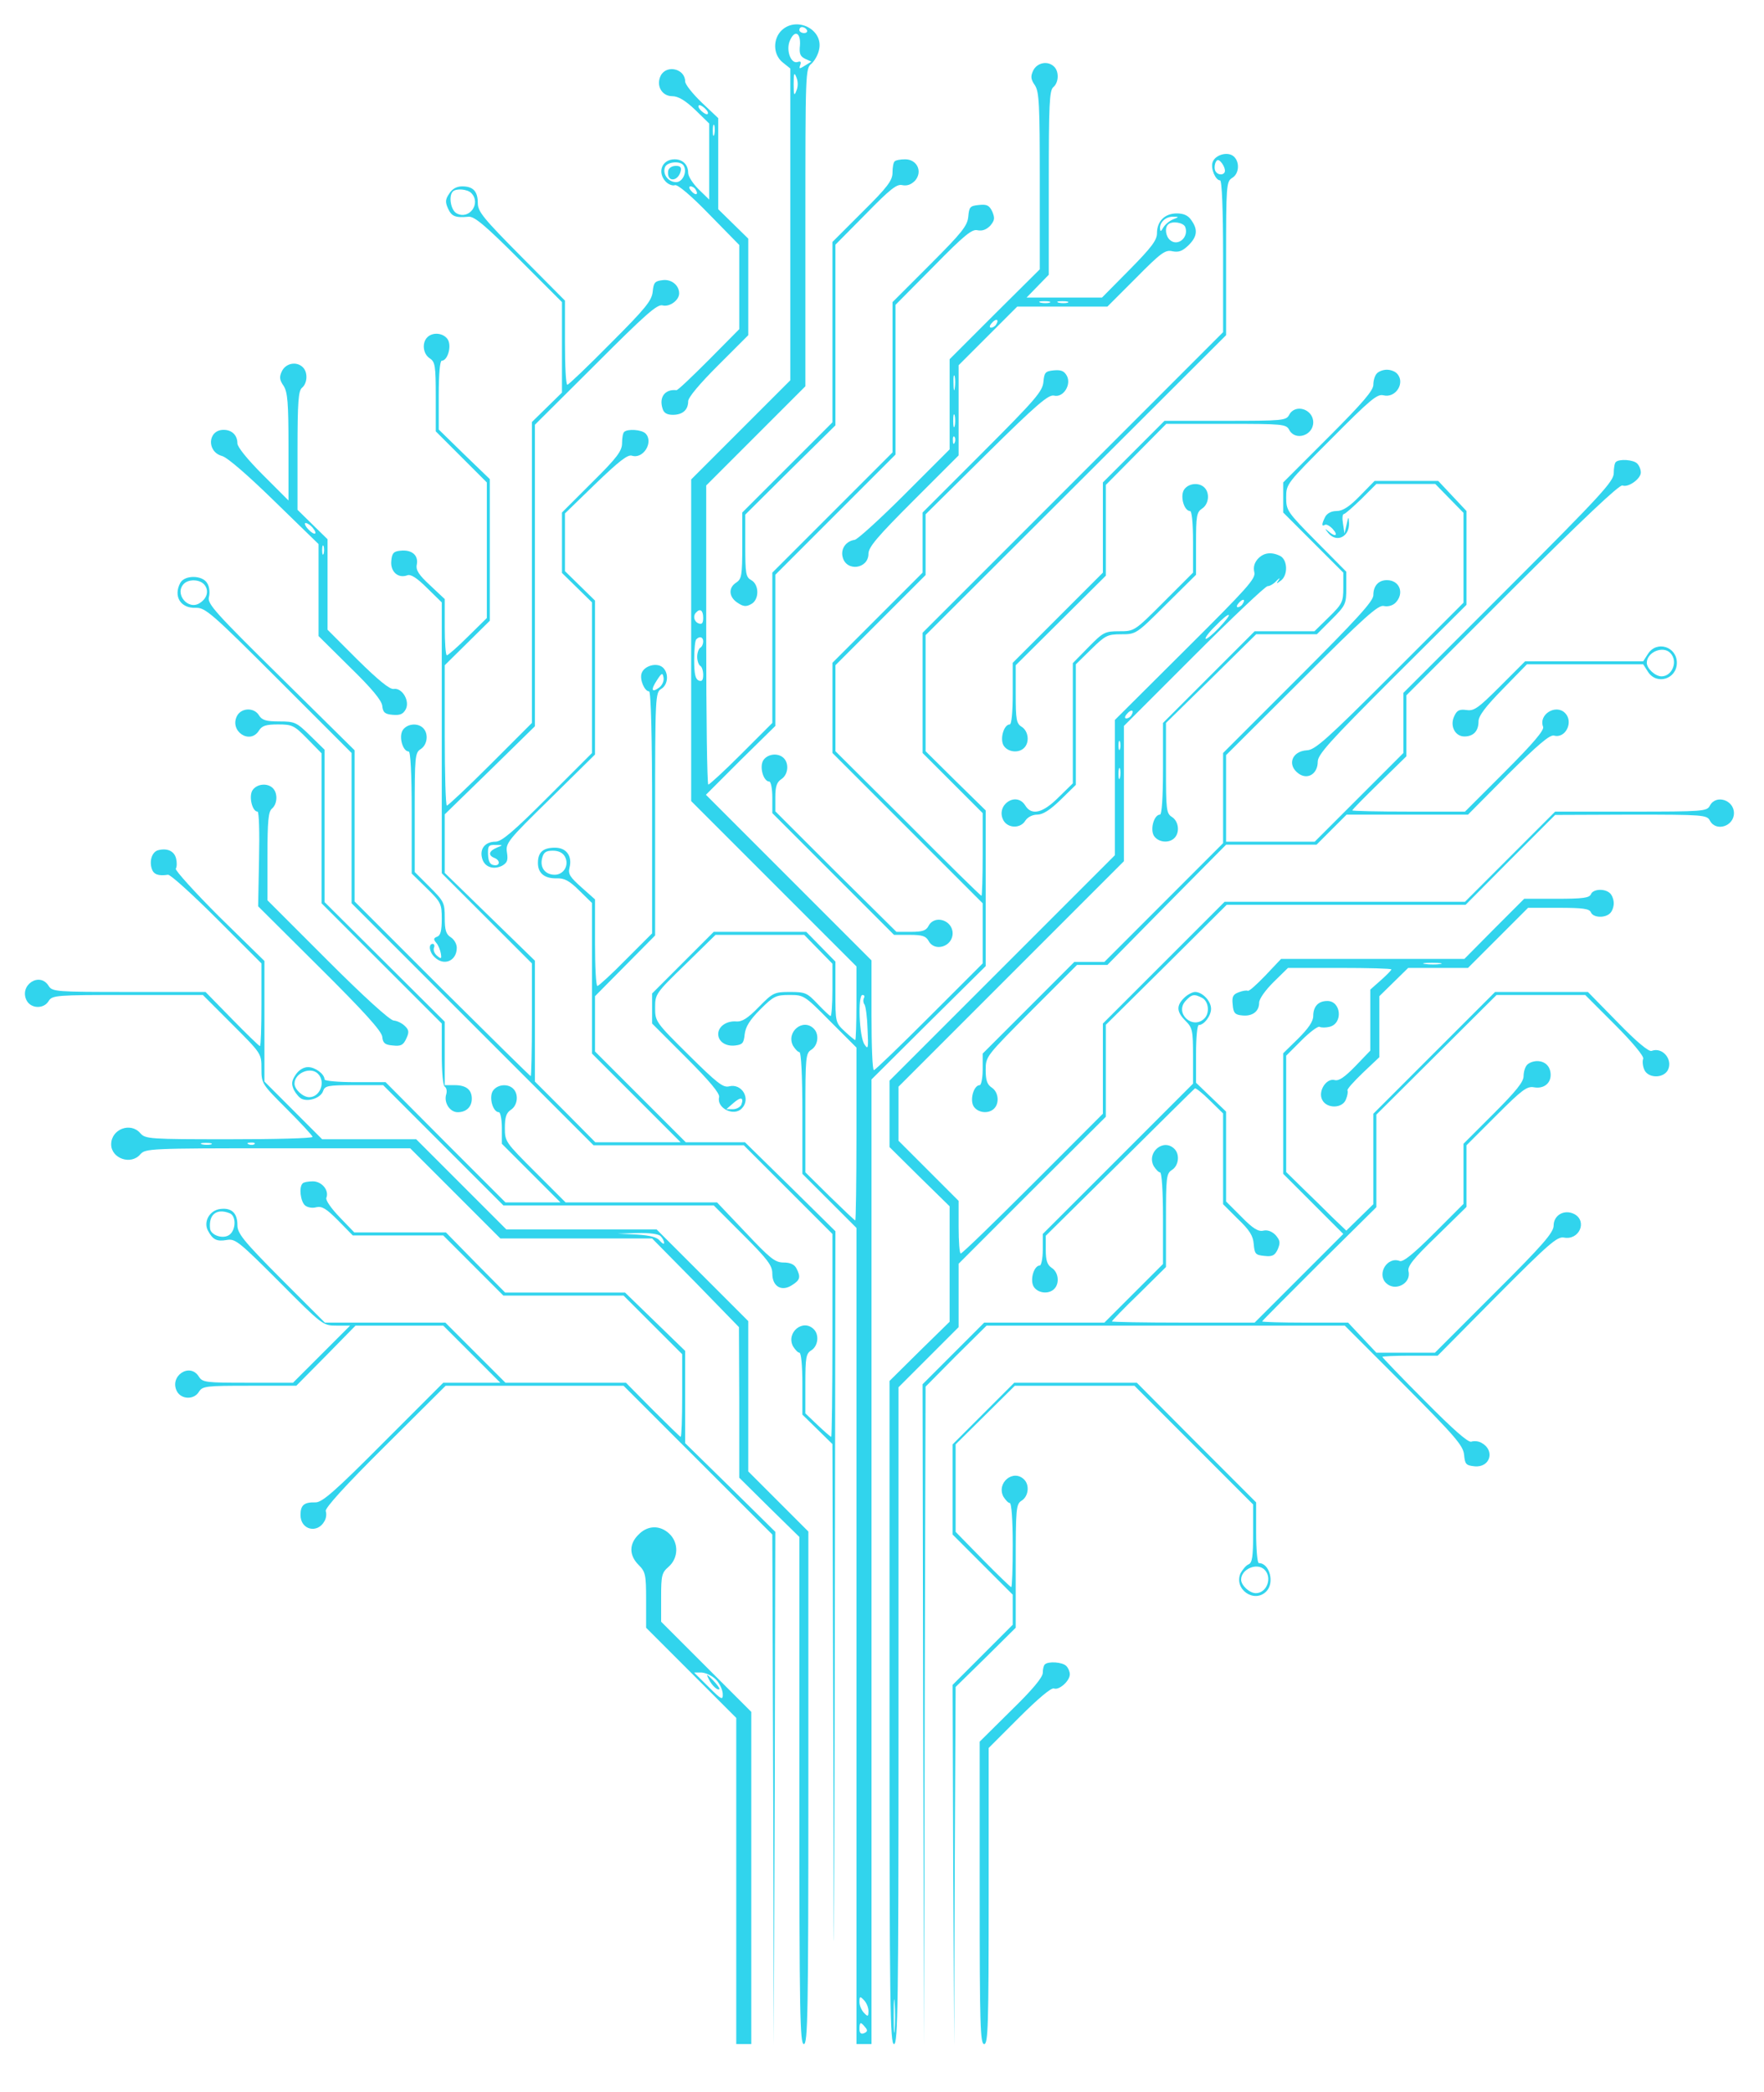 <?xml version="1.0" standalone="no"?>
<!DOCTYPE svg PUBLIC "-//W3C//DTD SVG 20010904//EN"
 "http://www.w3.org/TR/2001/REC-SVG-20010904/DTD/svg10.dtd">
<svg version="1.0" xmlns="http://www.w3.org/2000/svg"
 width="587pt" height="696pt" viewBox="0 0 587 696"
 preserveAspectRatio="xMidYMid meet" style="transform: rotate(180deg)">

<g transform="translate(0,696) scale(0.1,-0.1)"
fill="#31d4ed" stroke="none">
<path d="M2602 6860 c-31 -29 -30 -82 3 -108 l25 -20 0 -519 0 -518 -165 -165
-165 -165 0 -535 0 -535 275 -275 275 -275 0 -122 c0 -68 -2 -123 -4 -123 -2
0 -18 13 -35 29 -31 29 -31 30 -31 131 l0 101 -49 50 -48 49 -154 0 -154 0
-103 -103 -102 -102 0 -50 0 -50 114 -114 c78 -78 112 -119 109 -131 -9 -36
48 -65 75 -38 32 32 1 85 -42 74 -20 -5 -40 11 -135 105 -110 109 -111 111
-111 157 0 45 2 48 101 144 l100 98 147 0 148 0 47 -48 47 -48 0 -87 c0 -48
-3 -87 -6 -87 -3 0 -22 18 -43 40 -35 37 -41 40 -92 40 -52 0 -57 -2 -104 -50
-37 -38 -56 -50 -76 -48 -32 2 -59 -17 -59 -42 0 -25 25 -42 57 -38 24 3 28 8
31 37 3 25 16 47 52 83 44 44 52 48 97 48 48 0 50 -1 136 -88 l87 -87 0 -288
c0 -158 -2 -287 -4 -287 -2 0 -40 36 -85 80 l-81 80 0 198 c0 186 1 198 20
210 22 14 27 51 8 70 -36 36 -93 -11 -69 -57 7 -11 16 -21 21 -21 6 0 10 -79
10 -203 l0 -202 90 -90 90 -90 0 -1357 0 -1358 25 0 25 0 0 1604 0 1605 190
189 190 188 0 259 0 259 -100 98 -100 99 0 193 0 193 500 499 500 499 0 255
c0 244 1 256 20 268 24 14 26 54 5 72 -20 17 -62 5 -70 -20 -7 -21 10 -60 25
-60 6 0 10 -97 10 -253 l0 -252 -500 -500 -500 -500 0 -200 0 -200 100 -100
100 -100 0 -137 c0 -76 -2 -138 -4 -138 -3 0 -113 108 -245 241 l-241 240 0
143 0 143 150 150 150 150 0 101 0 101 202 200 c167 165 207 199 225 195 31
-8 59 36 43 66 -9 16 -19 20 -43 18 -29 -3 -32 -7 -35 -39 -3 -31 -26 -58
-202 -234 l-200 -200 0 -100 0 -100 -150 -150 -150 -150 0 -150 0 -150 250
-250 250 -250 0 -100 0 -100 -177 -177 c-98 -98 -181 -178 -185 -178 -5 0 -8
82 -8 182 l0 183 -276 276 -275 275 115 115 116 114 0 252 0 251 200 200 200
200 0 249 0 249 126 127 c103 105 129 126 147 121 16 -3 29 2 42 15 15 18 16
25 7 47 -10 21 -18 25 -45 22 -29 -3 -32 -6 -35 -39 -3 -30 -20 -52 -127 -159
l-125 -125 0 -250 0 -250 -200 -200 -200 -200 0 -250 0 -250 -103 -103 c-56
-56 -106 -102 -110 -102 -4 0 -7 224 -7 498 l0 497 165 165 165 165 0 528 c0
516 0 529 20 545 11 10 23 31 26 49 13 65 -74 109 -124 63z m83 0 c3 -5 -1
-10 -9 -10 -9 0 -16 5 -16 10 0 6 4 10 9 10 6 0 13 -4 16 -10z m-23 -51 c-3
-28 1 -37 18 -45 l20 -9 -21 -13 c-19 -12 -21 -12 -16 2 4 10 1 13 -8 10 -23
-9 -41 40 -26 72 16 36 36 25 33 -17z m-12 -151 c-7 -19 -9 -15 -9 22 0 37 2
41 9 23 6 -14 6 -32 0 -45z m1426 -263 c3 -17 -21 -21 -31 -5 -4 6 -4 18 -1
27 5 12 9 14 18 5 7 -7 13 -19 14 -27z m-1736 -1490 c0 -18 -4 -23 -15 -19
-16 6 -20 26 -8 37 13 14 23 6 23 -18z m0 -79 c0 -8 -4 -18 -10 -21 -5 -3 -10
-17 -10 -30 0 -13 5 -27 10 -30 6 -3 10 -17 10 -30 0 -18 -4 -23 -15 -19 -11
5 -15 22 -15 68 0 35 3 66 7 69 11 12 23 8 23 -7z m535 -1186 c-3 -5 -3 -16 2
-22 4 -7 9 -44 10 -83 3 -62 2 -68 -10 -50 -18 25 -23 165 -7 165 6 0 8 -4 5
-10z m-408 -355 c-4 -8 -16 -15 -28 -15 l-22 0 23 20 c25 22 36 20 27 -5z
m423 -3015 c0 -19 -2 -20 -15 -6 -8 8 -15 24 -15 36 0 19 2 20 15 6 8 -8 15
-24 15 -36z m-11 -54 c9 -10 8 -15 -4 -20 -10 -4 -15 1 -15 14 0 24 4 25 19 6z"/>
<path d="M3438 6725 c-9 -19 -8 -29 6 -49 14 -22 16 -63 16 -318 l0 -294 -150
-149 -150 -150 0 -150 0 -150 -149 -149 c-83 -83 -158 -151 -167 -152 -29 -4
-47 -30 -40 -57 12 -50 86 -40 86 11 0 22 30 57 150 177 l150 150 0 150 0 150
98 98 97 97 150 0 150 0 95 95 c84 85 98 95 122 89 21 -4 33 1 53 20 29 29 32
52 9 84 -10 15 -25 22 -48 22 -40 0 -66 -26 -66 -66 0 -23 -18 -47 -91 -121
l-92 -93 -125 0 -126 0 37 38 37 38 0 306 c0 259 2 307 15 318 18 15 20 51 3
68 -21 21 -57 14 -70 -13z m465 -495 c-12 -5 -26 -17 -32 -27 -8 -14 -10 -15
-11 -2 0 21 20 39 45 38 19 0 19 -1 -2 -9z m41 -25 c13 -34 -24 -66 -50 -44
-15 12 -19 41 -7 52 12 13 51 7 57 -8z m-451 -252 c-7 -2 -21 -2 -30 0 -10 3
-4 5 12 5 17 0 24 -2 18 -5z m60 0 c-7 -2 -21 -2 -30 0 -10 3 -4 5 12 5 17 0
24 -2 18 -5z m-238 -72 c-3 -6 -11 -11 -17 -11 -6 0 -6 6 2 15 14 17 26 13 15
-4z m-138 -213 c-2 -13 -4 -5 -4 17 -1 22 1 32 4 23 2 -10 2 -28 0 -40z m0
-125 c-3 -10 -5 -2 -5 17 0 19 2 27 5 18 2 -10 2 -26 0 -35z m0 -55 c-3 -8 -6
-5 -6 6 -1 11 2 17 5 13 3 -3 4 -12 1 -19z"/>
<path d="M2199 6709 c-17 -33 3 -69 38 -69 20 0 43 -14 76 -45 l47 -46 0 -126
0 -127 -35 34 c-19 19 -35 43 -35 55 0 27 -18 45 -45 45 -43 0 -59 -44 -29
-75 9 -9 23 -14 30 -11 9 3 54 -35 114 -97 l100 -102 0 -140 0 -140 -101 -102
c-56 -56 -104 -102 -108 -101 -38 4 -59 -23 -46 -62 4 -14 15 -20 34 -20 32 0
51 16 51 45 0 13 38 58 100 120 l100 100 0 160 0 161 -50 49 -50 49 0 152 0
151 -55 52 c-30 29 -55 60 -55 70 0 42 -61 57 -81 20z m151 -114 c7 -8 8 -15
2 -15 -5 0 -15 7 -22 15 -7 8 -8 15 -2 15 5 0 15 -7 22 -15z m27 -82 c-3 -10
-5 -4 -5 12 0 17 2 24 5 18 2 -7 2 -21 0 -30z m-102 -104 c13 -21 -4 -56 -26
-55 -26 1 -45 27 -36 50 7 18 52 22 62 5z m40 -80 c11 -17 -1 -21 -15 -4 -8 9
-8 15 -2 15 6 0 14 -5 17 -11z"/>
<path d="M2223 6388 c-3 -37 37 -31 43 7 1 10 -5 14 -20 13 -13 -1 -23 -9 -23
-20z"/>
<path d="M2977 6423 c-4 -3 -7 -20 -7 -37 0 -26 -16 -48 -100 -131 l-100 -100
0 -300 0 -300 -150 -150 -150 -150 0 -110 c0 -99 -2 -111 -20 -123 -27 -17
-25 -48 4 -67 19 -13 29 -14 45 -5 28 14 28 65 1 80 -18 10 -20 21 -20 114 l0
104 150 149 150 148 0 301 0 300 101 102 c82 84 104 101 122 96 16 -3 29 2 42
15 26 30 7 71 -33 71 -16 0 -32 -3 -35 -7z"/>
<path d="M1495 6316 c-13 -19 -14 -28 -4 -50 12 -26 24 -31 68 -27 19 2 55
-28 168 -141 l143 -143 0 -150 0 -151 -50 -49 -50 -49 0 -501 0 -500 -138
-138 c-75 -75 -141 -137 -145 -137 -4 0 -7 105 -7 234 l0 233 75 74 75 74 0
235 0 236 -85 82 -85 83 0 114 c0 72 4 115 10 115 19 0 33 46 21 69 -13 23
-50 28 -69 9 -19 -19 -14 -56 8 -70 18 -12 20 -24 20 -128 l0 -115 85 -85 85
-85 0 -225 0 -226 -63 -62 c-34 -34 -66 -62 -70 -62 -4 0 -7 42 -7 94 l0 93
-49 46 c-38 35 -48 51 -44 69 6 31 -17 50 -54 46 -23 -2 -29 -8 -31 -35 -3
-35 23 -58 53 -47 11 5 32 -8 66 -42 l49 -48 0 -451 0 -450 150 -150 150 -150
0 -187 c0 -104 -2 -188 -4 -188 -2 0 -135 131 -295 290 l-291 291 0 251 0 252
-245 242 c-219 216 -245 245 -240 267 4 14 2 35 -5 46 -15 28 -75 29 -90 2
-24 -45 1 -85 51 -83 32 1 52 -16 277 -241 l242 -242 0 -250 0 -250 402 -402
403 -403 250 0 250 0 148 -148 147 -147 0 -338 c0 -185 -2 -337 -4 -337 -2 0
-23 18 -45 39 l-41 39 0 99 c0 87 2 100 20 111 22 14 27 51 8 70 -36 36 -93
-11 -69 -57 7 -11 16 -21 21 -21 6 0 10 -43 10 -103 l0 -103 50 -49 50 -49 3
-1001 c2 -932 2 -908 5 354 l2 1355 -150 148 -151 148 -98 0 -99 0 -151 151
-151 151 0 92 0 92 100 101 100 101 0 404 c0 392 1 404 20 416 24 14 26 54 5
72 -20 17 -62 5 -70 -20 -7 -21 10 -60 25 -60 6 0 10 -151 10 -402 l0 -403
-87 -87 c-48 -49 -91 -88 -95 -88 -5 0 -8 65 -8 144 l0 144 -45 40 c-38 34
-45 44 -40 65 10 39 -10 67 -48 67 -40 0 -57 -15 -57 -51 0 -34 22 -52 63 -51
25 1 42 -8 75 -41 l42 -41 0 -250 0 -251 147 -147 148 -148 -142 0 -142 0
-100 101 -101 101 0 201 0 201 -150 146 -150 146 0 97 0 98 150 146 150 147 0
502 0 501 202 201 c166 166 205 201 223 196 23 -6 55 17 55 40 0 27 -26 48
-55 44 -26 -3 -30 -8 -33 -38 -3 -30 -23 -55 -140 -172 -75 -76 -140 -138
-144 -138 -5 0 -8 63 -8 140 l0 140 -145 146 c-126 127 -145 150 -145 178 0
39 -15 56 -52 56 -18 0 -33 -8 -43 -24z m73 2 c34 -34 -6 -90 -48 -68 -20 10
-28 58 -13 73 11 11 48 8 61 -5z m-888 -1303 c16 -19 10 -45 -15 -61 -39 -26
-86 31 -53 64 16 16 53 15 68 -3z m1514 -342 c-26 -19 -29 -8 -8 24 16 25 19
26 22 9 2 -11 -4 -25 -14 -33z m-314 -563 c15 -28 -4 -60 -34 -60 -32 0 -50
24 -42 55 5 20 13 25 36 25 19 0 33 -7 40 -20z"/>
<path d="M938 5725 c-9 -19 -8 -29 6 -49 13 -21 16 -55 16 -203 l0 -178 -85
85 c-52 52 -85 93 -85 105 0 27 -18 45 -46 45 -53 0 -57 -73 -5 -87 18 -5 86
-64 175 -151 l146 -142 0 -153 0 -153 104 -103 c73 -71 106 -111 108 -129 2
-22 9 -28 35 -30 24 -2 34 2 43 18 15 28 -12 73 -40 68 -13 -2 -51 29 -120 97
l-100 100 0 150 0 151 -50 49 -50 49 0 197 c0 163 3 199 15 209 18 15 20 51 3
68 -21 21 -57 14 -70 -13z m102 -520 c20 -24 6 -28 -15 -5 -10 11 -13 20 -8
20 6 0 16 -7 23 -15z m37 -87 c-3 -7 -5 -2 -5 12 0 14 2 19 5 13 2 -7 2 -19 0
-25z"/>
<path d="M4582 5718 c-7 -7 -12 -24 -12 -38 0 -19 -35 -60 -150 -175 l-150
-150 0 -50 0 -50 100 -100 100 -100 0 -50 c0 -47 -3 -54 -48 -98 l-48 -47 -99
0 -100 0 -153 -153 -152 -152 0 -153 c0 -97 -4 -152 -10 -152 -19 0 -33 -46
-21 -69 13 -23 50 -28 69 -9 19 19 14 56 -8 70 -19 12 -20 24 -20 163 l0 150
150 147 150 148 101 0 101 0 49 49 c47 47 49 52 49 104 l0 55 -100 101 c-97
98 -100 103 -100 146 0 45 1 46 150 195 129 130 153 150 173 145 42 -11 75 43
45 73 -7 7 -21 12 -33 12 -12 0 -26 -5 -33 -12z"/>
<path d="M4290 5580 c-10 -19 -21 -20 -213 -20 l-202 0 -103 -103 -102 -102 0
-150 0 -150 -150 -150 -150 -150 0 -102 c0 -64 -4 -103 -10 -103 -19 0 -33
-46 -21 -69 13 -23 50 -28 69 -9 19 19 14 56 -8 70 -18 11 -20 24 -20 109 l0
96 150 149 150 149 0 151 0 151 100 101 101 102 199 0 c189 0 200 -1 210 -20
20 -38 80 -19 80 25 0 44 -60 63 -80 25z"/>
<path d="M2077 5523 c-4 -3 -7 -20 -7 -37 0 -26 -16 -48 -100 -131 l-100 -100
0 -100 0 -101 50 -49 50 -49 0 -251 0 -250 -148 -148 c-114 -114 -153 -147
-173 -147 -34 0 -53 -23 -45 -54 7 -30 37 -41 67 -26 17 10 20 18 16 44 -5 31
2 40 144 179 l149 147 0 256 0 256 -50 49 -50 49 0 96 0 96 102 99 c77 74 107
98 121 93 38 -12 73 46 45 74 -13 13 -60 16 -71 5z m-424 -1383 c-26 -11 -30
-25 -8 -34 21 -8 19 -28 -2 -24 -13 2 -18 13 -19 36 -1 28 2 32 25 31 26 0 26
0 4 -9z"/>
<path d="M5377 5423 c-4 -3 -7 -20 -7 -37 0 -27 -41 -72 -350 -381 l-350 -350
0 -100 0 -100 -148 -148 -147 -147 -148 0 -147 0 0 144 0 144 252 251 c209
209 255 250 273 245 13 -3 29 1 39 11 30 31 14 75 -29 75 -28 0 -45 -19 -45
-50 0 -20 -54 -79 -250 -275 l-250 -250 0 -150 0 -150 -198 -198 -197 -197
-50 0 -50 0 -153 -153 -152 -152 0 -53 c0 -29 -5 -52 -10 -52 -19 0 -33 -46
-21 -69 13 -23 50 -28 69 -9 19 19 14 56 -8 70 -15 10 -20 24 -20 58 0 46 1
46 152 198 l152 152 50 0 51 0 197 200 198 200 150 0 151 0 50 50 50 50 202 0
202 0 133 134 c101 100 139 132 153 129 39 -11 66 46 37 75 -31 31 -89 -5 -73
-46 4 -11 -32 -54 -127 -149 l-133 -133 -187 0 c-104 0 -188 2 -188 4 0 3 41
44 90 92 l90 88 0 101 0 102 352 352 c230 229 357 350 367 346 19 -8 61 22 61
43 0 10 -5 23 -12 30 -13 13 -60 16 -71 5z"/>
<path d="M4525 5310 c-35 -36 -57 -50 -77 -50 -17 0 -31 -7 -38 -19 -12 -24
-13 -34 -1 -27 4 3 16 -3 26 -14 20 -22 8 -28 -15 -7 -12 10 -12 9 -1 -5 27
-35 72 -15 70 32 -1 23 -2 23 -8 -5 l-7 -30 -5 33 c-3 17 -2 32 3 32 4 0 30
23 58 50 l50 50 98 0 98 0 47 -48 47 -48 0 -149 0 -150 -245 -245 c-209 -209
-249 -245 -276 -246 -51 -3 -67 -50 -27 -78 30 -21 63 0 63 40 0 24 41 69 248
276 l247 246 0 156 0 156 -47 50 -47 50 -106 0 -106 0 -49 -50z"/>
<path d="M3939 5329 c-12 -23 2 -69 21 -69 6 0 10 -39 10 -103 l0 -102 -98
-98 c-97 -97 -97 -97 -148 -97 -47 0 -53 -3 -102 -53 l-52 -53 0 -200 0 -200
-48 -47 c-52 -52 -89 -61 -110 -27 -30 49 -100 2 -73 -49 15 -27 57 -28 73 -1
8 12 24 20 40 20 18 0 42 15 77 49 l51 50 0 200 0 201 51 50 c47 46 54 50 100
50 49 0 50 0 149 99 l100 99 0 103 c0 93 2 105 20 117 22 14 27 51 8 70 -19
19 -56 14 -69 -9z"/>
<path d="M4185 5100 c-11 -13 -15 -27 -11 -44 5 -21 -23 -52 -229 -257 l-235
-234 0 -225 0 -225 -375 -375 -375 -375 0 -111 0 -110 100 -99 100 -98 0 -192
0 -192 -100 -98 -100 -99 0 -1103 c0 -974 2 -1103 15 -1103 13 0 15 128 15
1093 l0 1092 100 100 100 100 0 106 0 105 245 245 245 244 0 153 0 153 201
199 201 200 397 0 398 0 149 150 149 149 252 1 c242 0 253 -1 263 -20 20 -38
80 -19 80 25 0 44 -60 63 -80 25 -10 -19 -21 -20 -263 -20 l-252 0 -150 -150
-150 -150 -400 0 -400 0 -203 -203 -202 -202 0 -150 0 -150 -233 -233 c-127
-127 -235 -232 -240 -232 -4 0 -7 39 -7 88 l0 87 -100 100 -100 100 0 90 0 90
375 375 375 375 0 225 0 225 233 233 c127 127 238 232 245 232 8 0 21 8 30 18
10 10 13 11 7 2 -9 -13 -8 -13 8 -1 23 18 22 67 -2 81 -30 15 -56 12 -76 -10z
m-50 -149 c-3 -6 -11 -11 -16 -11 -5 0 -4 6 3 14 14 16 24 13 13 -3z m-80 -81
c-21 -22 -41 -38 -43 -35 -3 3 12 23 34 44 21 22 40 38 43 35 3 -2 -13 -22
-34 -44z m-290 -289 c-3 -6 -11 -11 -17 -11 -6 0 -6 6 2 15 14 17 26 13 15 -4z
m-38 -113 c-3 -7 -5 -2 -5 12 0 14 2 19 5 13 2 -7 2 -19 0 -25z m0 -95 c-3
-10 -5 -4 -5 12 0 17 2 24 5 18 2 -7 2 -21 0 -30z m-750 -4166 c-2 -23 -3 -2
-3 48 0 50 1 68 3 42 2 -26 2 -67 0 -90z"/>
<path d="M5484 4785 l-16 -25 -197 0 -196 0 -83 -83 c-73 -73 -87 -83 -112
-79 -24 3 -32 -1 -41 -21 -15 -32 3 -67 34 -67 30 0 47 18 47 50 0 18 22 48
81 108 l80 82 193 0 194 0 16 -25 c29 -45 96 -24 96 30 0 54 -67 75 -96 30z
m74 3 c27 -27 7 -78 -29 -78 -21 0 -49 26 -49 45 0 35 53 58 78 33z"/>
<path d="M789 4579 c-27 -51 43 -98 73 -49 10 16 24 20 63 20 47 0 54 -3 98
-48 l47 -48 0 -249 0 -250 200 -200 200 -200 0 -102 c0 -60 4 -104 10 -108 6
-4 8 -15 5 -25 -9 -28 12 -60 38 -60 29 0 47 18 47 45 0 30 -19 45 -57 45
l-33 0 0 105 0 106 -200 199 -200 199 0 253 0 254 -48 47 c-45 44 -51 47 -102
47 -44 0 -58 4 -68 20 -16 27 -58 26 -73 -1z"/>
<path d="M1339 4529 c-12 -23 2 -69 21 -69 6 0 10 -71 10 -203 l0 -203 50 -49
c48 -47 50 -52 50 -102 0 -39 -4 -55 -15 -59 -13 -5 -13 -9 -3 -21 7 -8 13
-24 15 -35 3 -18 1 -19 -12 -8 -9 7 -14 19 -11 27 3 7 1 13 -4 13 -15 0 -12
-27 6 -44 31 -31 74 -13 74 31 0 13 -9 28 -20 35 -16 10 -20 24 -20 65 0 50
-3 55 -50 102 l-50 50 0 198 c0 187 1 199 20 211 22 14 27 51 8 70 -19 19 -56
14 -69 -9z"/>
<path d="M2539 4429 c-12 -23 2 -69 21 -69 5 0 10 -23 10 -53 l0 -52 203 -203
202 -202 52 0 c42 0 54 -4 63 -20 20 -38 80 -19 80 25 0 44 -60 63 -80 25 -8
-16 -21 -20 -59 -20 l-48 0 -202 200 -201 201 0 47 c0 36 5 50 20 60 22 14 27
51 8 70 -19 19 -56 14 -69 -9z"/>
<path d="M839 4329 c-11 -22 1 -69 18 -69 5 0 7 -71 5 -157 l-3 -158 205 -204
c147 -146 206 -211 208 -230 2 -21 9 -27 35 -29 27 -3 35 1 45 23 10 21 9 29
-5 42 -9 9 -25 17 -37 18 -13 1 -99 79 -221 201 l-199 199 0 146 c0 118 3 149
15 159 18 15 20 51 3 68 -19 19 -56 14 -69 -9z"/>
<path d="M528 4132 c-21 -4 -32 -34 -23 -62 6 -19 22 -25 54 -20 8 1 81 -65
163 -147 l148 -148 0 -137 c0 -76 -2 -138 -5 -138 -3 0 -45 41 -93 90 l-88 90
-254 0 c-244 0 -256 1 -268 20 -30 49 -100 2 -73 -49 15 -27 57 -28 73 -1 12
19 24 20 263 20 l250 0 98 -98 c97 -97 97 -97 97 -147 0 -50 1 -51 85 -135 47
-47 85 -88 85 -92 0 -5 -125 -8 -278 -8 -265 0 -278 1 -295 20 -32 38 -97 14
-97 -37 0 -47 66 -70 97 -33 17 19 30 20 458 20 l440 0 150 -150 150 -150 252
0 253 0 145 -147 144 -148 1 -251 0 -250 100 -99 100 -98 0 -843 c0 -744 2
-844 15 -844 13 0 15 101 15 853 l0 852 -100 100 -100 100 0 250 0 250 -153
153 -152 152 -250 0 -250 0 -150 150 -150 150 -157 0 -156 0 -96 96 -96 96 0
200 0 201 -151 148 c-82 82 -147 154 -144 159 4 6 4 22 1 34 -6 24 -28 35 -58
28z m175 -979 c-7 -2 -21 -2 -30 0 -10 3 -4 5 12 5 17 0 24 -2 18 -5z m144 1
c-3 -3 -12 -4 -19 -1 -8 3 -5 6 6 6 11 1 17 -2 13 -5z m1351 -306 c7 -7 12
-17 12 -23 0 -5 -6 -2 -14 7 -9 12 -31 18 -77 21 l-64 3 66 2 c40 1 70 -3 77
-10z"/>
<path d="M5294 3985 c-5 -12 -27 -15 -114 -15 l-108 0 -100 -100 -99 -100
-305 0 -305 0 -52 -55 c-29 -30 -55 -54 -59 -51 -4 2 -17 0 -30 -5 -19 -7 -23
-15 -20 -41 2 -28 8 -34 31 -36 34 -4 57 13 57 42 0 13 20 41 48 69 l48 47
172 0 c95 0 172 -2 172 -5 0 -3 -16 -19 -35 -36 l-35 -31 0 -102 0 -101 -50
-52 c-36 -37 -55 -50 -69 -46 -28 7 -56 -38 -41 -66 15 -30 68 -29 79 2 5 12
7 25 5 29 -3 4 21 30 51 59 l55 52 0 101 0 102 48 47 48 47 100 0 99 0 100
100 100 100 101 0 c81 0 103 -3 108 -15 7 -18 47 -20 64 -3 7 7 12 21 12 33 0
12 -5 26 -12 33 -17 17 -57 15 -64 -3z m-501 -232 c-13 -2 -35 -2 -50 0 -16 2
-5 4 22 4 28 0 40 -2 28 -4z"/>
<path d="M3940 3640 c-26 -26 -25 -46 5 -76 23 -23 25 -32 25 -117 l0 -92
-250 -250 -250 -250 0 -52 c0 -30 -5 -53 -10 -53 -19 0 -33 -46 -21 -69 13
-23 50 -28 69 -9 19 19 14 56 -8 70 -15 10 -20 24 -20 60 l0 47 246 243 c135
134 247 245 250 247 2 3 25 -15 49 -39 l45 -44 0 -151 0 -151 49 -49 c39 -37
51 -56 53 -84 3 -33 6 -36 35 -39 27 -3 35 1 45 22 9 22 8 29 -7 47 -13 13
-27 18 -41 15 -16 -4 -34 6 -73 46 l-51 51 0 149 0 150 -50 48 -50 48 0 96 c0
53 4 96 9 96 18 0 41 31 41 54 0 26 -29 56 -53 56 -9 0 -26 -9 -37 -20z m61 0
c21 -12 25 -50 7 -68 -39 -39 -100 17 -63 58 21 23 29 24 56 10z"/>
<path d="M4772 3457 l-202 -202 0 -151 0 -150 -45 -44 -45 -44 -46 44 c-25 25
-70 69 -100 98 l-54 53 0 193 0 194 51 51 c28 28 55 48 60 45 6 -3 21 -3 33 0
46 11 39 86 -7 86 -30 0 -47 -18 -47 -50 0 -18 -16 -41 -50 -75 l-50 -49 0
-201 0 -200 100 -100 100 -100 -147 -147 -148 -148 -237 0 c-131 0 -238 2
-238 4 0 2 40 44 90 92 l90 89 0 155 c0 144 1 156 20 168 22 14 27 51 8 70
-36 36 -93 -11 -69 -57 7 -11 16 -21 21 -21 6 0 10 -61 10 -153 l0 -152 -98
-98 -97 -97 -200 0 -200 0 -102 -102 -103 -103 2 -1100 3 -1100 2 1096 3 1096
101 102 102 101 596 0 596 0 197 -197 c172 -173 197 -202 200 -233 3 -31 6
-35 35 -38 52 -5 69 53 23 78 -10 6 -25 7 -34 4 -10 -4 -60 40 -155 136 -78
78 -141 144 -141 146 0 2 41 4 92 4 l92 0 197 199 c173 174 201 198 223 194
51 -10 79 54 35 78 -33 17 -69 -3 -69 -38 0 -23 -35 -64 -198 -226 l-197 -197
-98 0 -97 0 -47 50 -47 50 -143 0 c-79 0 -143 2 -143 4 0 2 86 88 190 192
l190 188 0 154 0 154 200 199 200 199 148 0 147 0 99 -99 c58 -58 97 -105 94
-113 -3 -7 -2 -23 3 -35 11 -30 63 -32 79 -3 18 35 -18 78 -54 64 -9 -4 -51
31 -113 95 l-99 101 -155 0 -154 0 -203 -203z"/>
<path d="M5082 3418 c-7 -7 -12 -24 -12 -38 0 -19 -25 -50 -100 -125 l-100
-100 0 -100 0 -100 -98 -98 c-69 -69 -103 -96 -114 -92 -41 16 -77 -42 -46
-73 30 -30 85 -2 75 39 -4 16 15 41 94 117 l99 97 0 102 0 103 99 99 c85 85
102 98 125 94 32 -6 56 12 56 41 0 28 -18 46 -45 46 -12 0 -26 -5 -33 -12z"/>
<path d="M984 3385 c-14 -21 -15 -31 -6 -51 7 -13 19 -27 27 -30 25 -10 63 5
70 26 6 18 15 20 103 20 l97 0 200 -200 200 -200 350 0 350 0 98 -98 c82 -82
97 -102 97 -129 0 -43 31 -61 66 -38 27 17 29 27 14 56 -7 13 -21 19 -43 19
-28 0 -45 14 -126 100 l-95 100 -252 0 -252 0 -101 101 c-99 99 -101 101 -101
147 0 36 5 50 20 60 22 14 27 51 8 70 -19 19 -56 14 -69 -9 -12 -23 2 -69 21
-69 5 0 10 -23 10 -52 l0 -53 97 -97 98 -98 -91 0 -92 0 -200 200 -199 200
-102 0 c-55 0 -101 4 -101 9 0 18 -31 41 -55 41 -15 0 -31 -10 -41 -25z m74 3
c27 -27 7 -78 -29 -78 -21 0 -49 26 -49 45 0 35 53 58 78 33z"/>
<path d="M1007 3023 c-13 -12 -7 -60 8 -73 8 -7 25 -10 38 -6 19 4 33 -5 72
-44 l49 -50 151 0 150 0 100 -100 100 -100 200 0 200 0 98 -98 97 -97 0 -138
c0 -75 -2 -137 -5 -137 -2 0 -44 41 -93 90 l-89 90 -200 0 -201 0 -100 100
-100 100 -200 0 -201 0 -146 146 c-127 128 -145 151 -145 179 0 39 -19 58 -57
53 -35 -4 -57 -42 -41 -72 16 -30 29 -37 63 -31 28 5 41 -6 175 -140 143 -144
145 -145 190 -145 l45 0 -95 -95 -95 -95 -150 0 c-139 0 -151 1 -163 20 -30
49 -100 2 -73 -49 15 -27 57 -28 73 -1 12 19 24 20 169 20 l155 0 99 100 98
100 146 0 146 0 95 -95 95 -95 -95 0 -95 0 -199 -199 c-163 -164 -204 -199
-226 -199 -38 1 -50 -9 -50 -42 0 -50 57 -63 80 -20 6 10 7 25 4 33 -3 10 64
84 197 216 l202 201 296 0 296 0 248 -248 247 -247 3 -850 2 -850 3 855 2 854
-150 148 -150 147 0 153 0 154 -100 97 -100 97 -199 0 -200 0 -99 100 -98 100
-152 0 -153 0 -49 51 c-27 28 -47 56 -44 64 10 25 -15 55 -45 55 -15 0 -31 -3
-34 -7z m-243 -99 c24 -9 21 -61 -4 -74 -22 -12 -59 2 -61 23 -5 47 22 68 65
51z"/>
<path d="M3272 2257 l-102 -102 0 -150 0 -150 100 -100 100 -100 0 -50 0 -50
-100 -100 -100 -100 2 -600 3 -600 2 596 3 597 100 98 100 99 0 205 c0 194 1
206 20 218 22 14 27 51 8 70 -36 36 -93 -11 -69 -57 7 -11 16 -21 21 -21 6 0
10 -57 10 -140 0 -77 -2 -140 -5 -140 -2 0 -45 41 -95 92 l-90 92 0 146 0 145
99 98 98 97 199 0 199 0 198 -198 197 -197 0 -97 c0 -76 -3 -97 -15 -102 -8
-3 -20 -17 -27 -30 -23 -53 46 -101 86 -60 28 28 11 94 -25 94 -5 0 -9 45 -9
101 l0 101 -199 199 -198 199 -204 0 -204 0 -103 -103z m936 -519 c27 -27 7
-78 -29 -78 -21 0 -49 26 -49 45 0 35 53 58 78 33z"/>
<path d="M2125 1855 c-32 -31 -32 -69 0 -101 23 -23 25 -32 25 -117 l0 -92
150 -150 150 -150 0 -542 0 -543 25 0 25 0 0 553 0 552 -150 150 -150 150 0
81 c0 73 2 82 25 102 33 29 34 80 2 110 -31 29 -72 28 -102 -3z m257 -482 c12
-12 22 -33 23 -47 1 -23 -3 -22 -47 22 -26 26 -48 47 -48 48 0 0 11 0 25 0 14
-1 35 -11 47 -23z"/>
<path d="M2359 1373 c11 -22 30 -38 35 -32 2 2 -8 15 -21 29 -23 23 -24 23
-14 3z"/>
<path d="M3477 1423 c-4 -3 -7 -16 -7 -28 0 -15 -35 -57 -105 -125 l-105 -104
0 -503 c0 -440 2 -503 15 -503 13 0 15 61 15 492 l0 493 101 101 c63 63 107
100 116 97 17 -7 53 25 53 47 0 9 -5 21 -12 28 -13 13 -60 16 -71 5z"/>
</g>
</svg>
